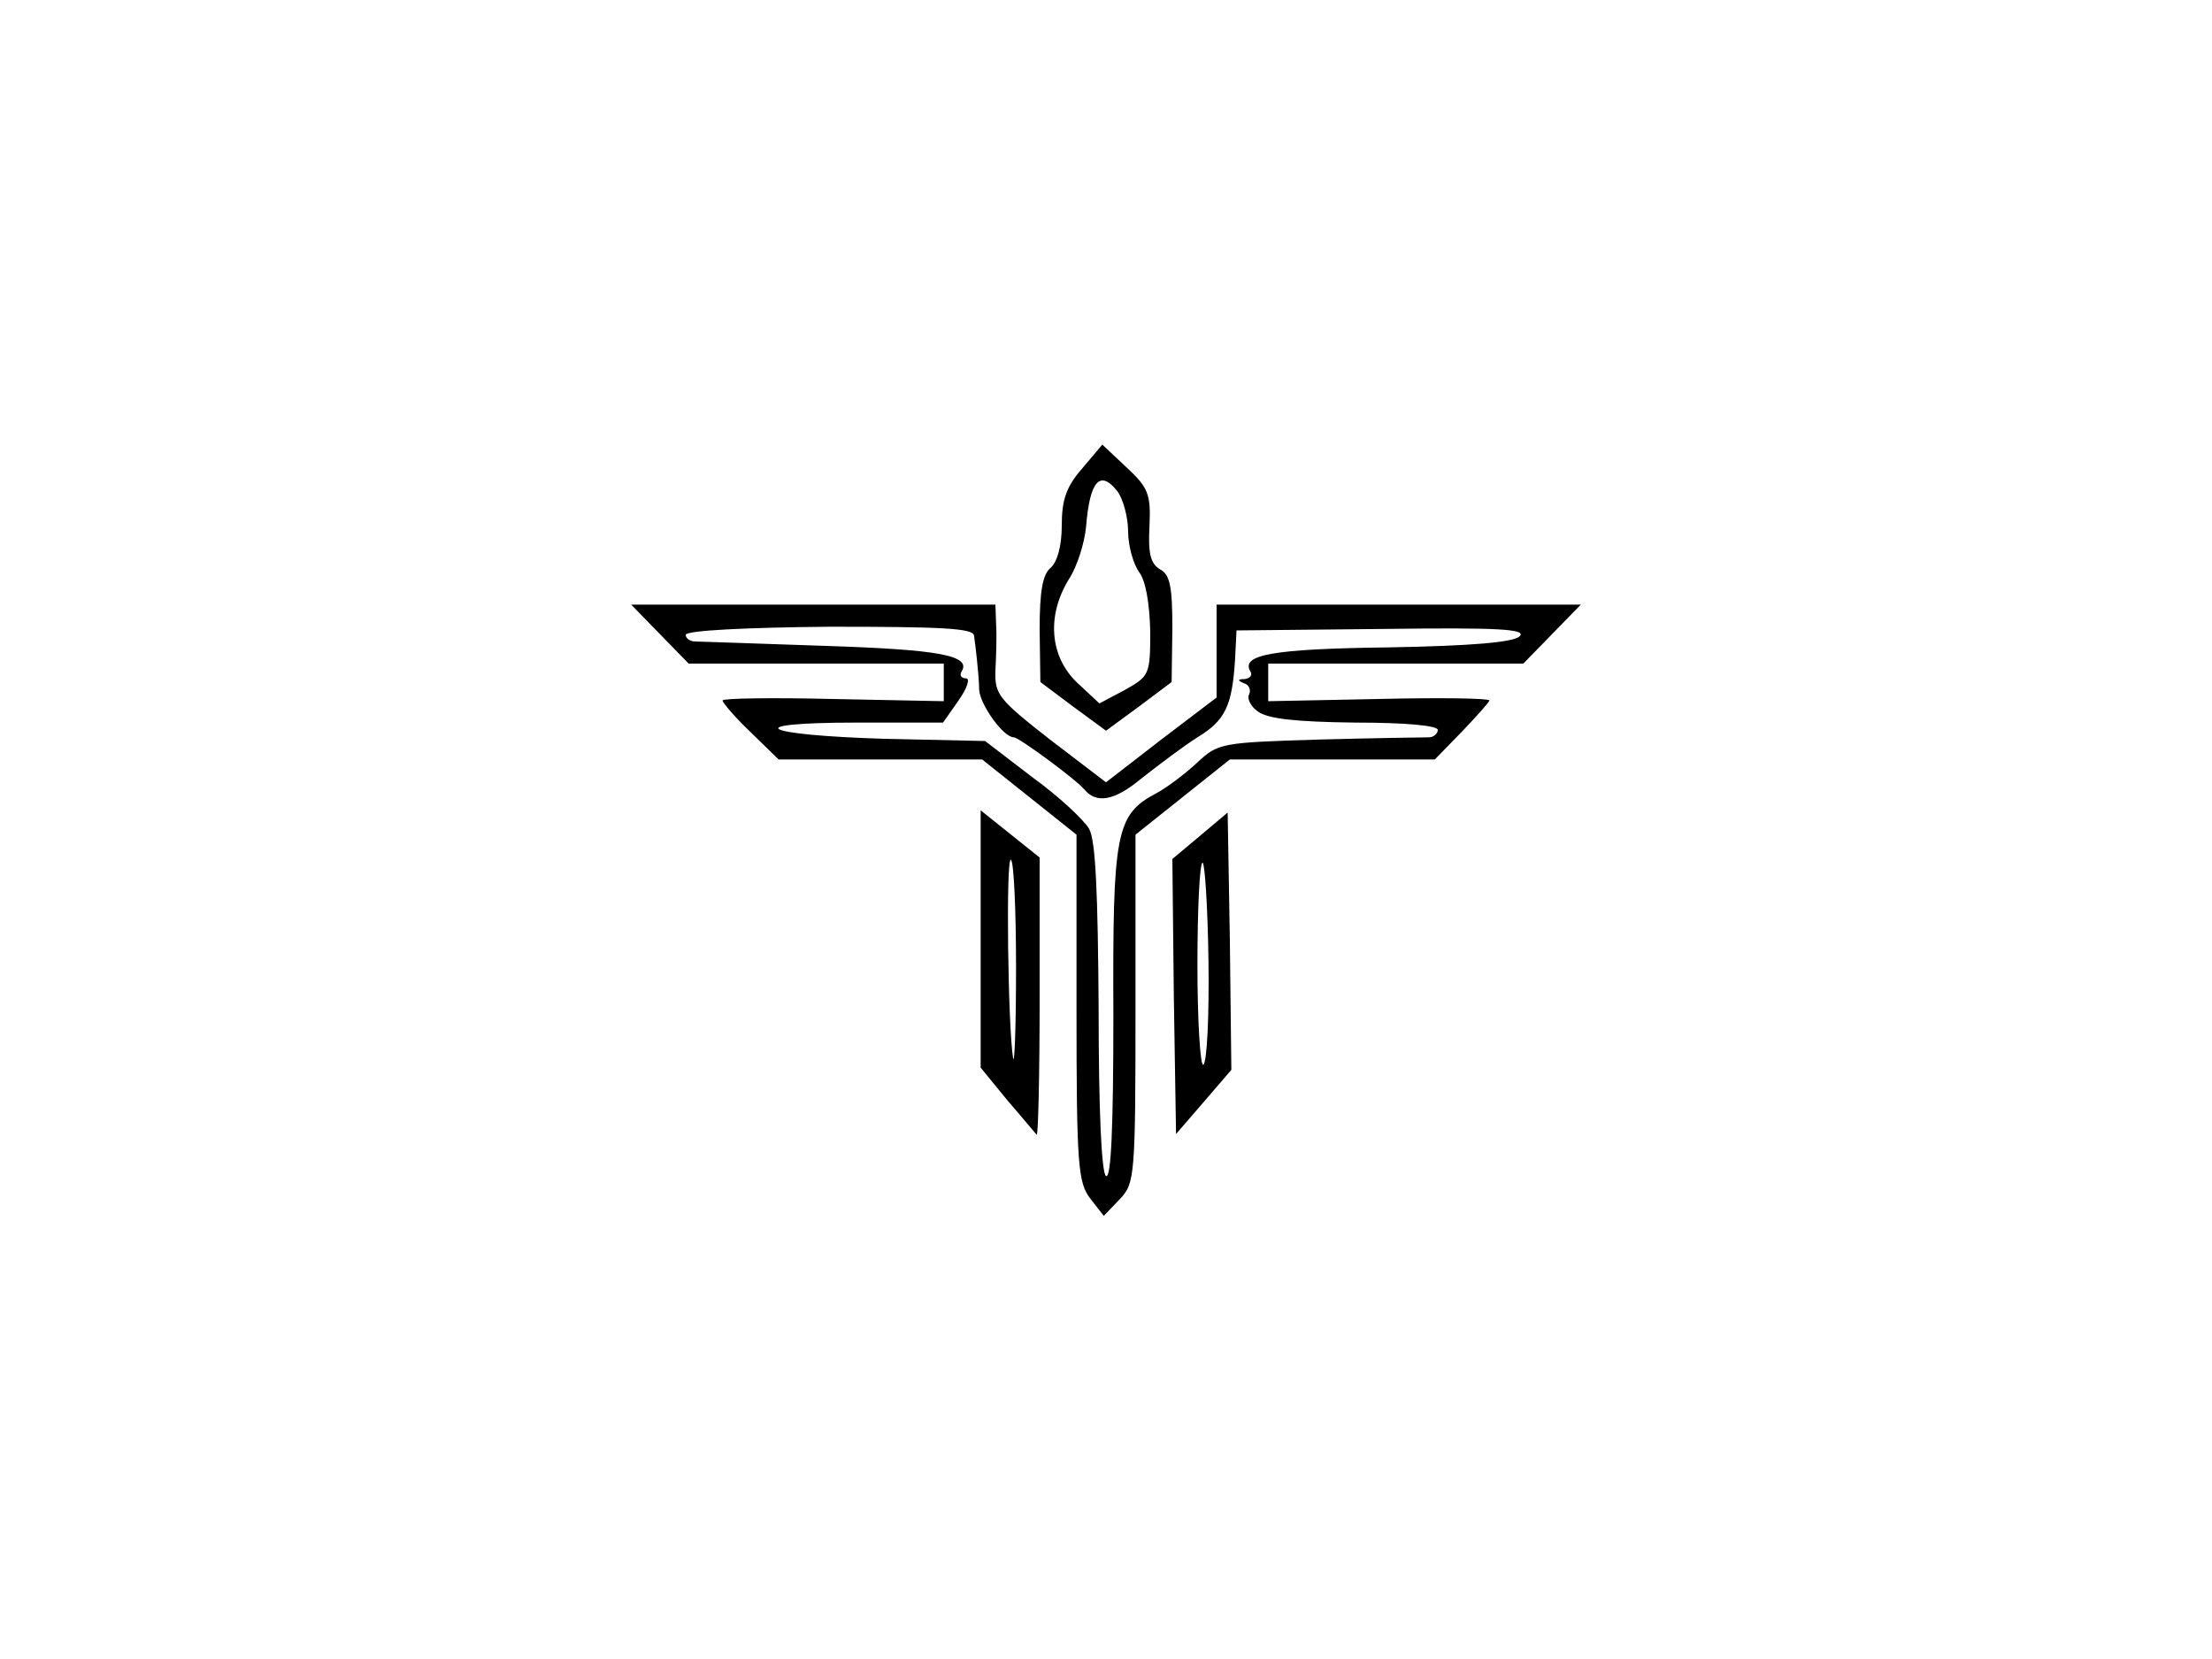 <?xml version="1.0" standalone="no"?>
<!DOCTYPE svg PUBLIC "-//W3C//DTD SVG 20010904//EN"
 "http://www.w3.org/TR/2001/REC-SVG-20010904/DTD/svg10.dtd">
<svg version="1.0" xmlns="http://www.w3.org/2000/svg"
 width="300pt" height="225pt" viewBox="0 0 300 225"
 preserveAspectRatio="xMidYMid meet">
<g transform="translate(0,225) scale(0.1,-0.1)"
fill="#000000" stroke="none">
<path d="M1468 1615 c-22 -25 -28 -43 -28 -78 0 -27 -6 -49 -15 -57 -11 -9
-15 -32 -15 -84 l1 -71 44 -33 45 -33 45 33 44 33 1 72 c0 57 -3 74 -17 81
-13 8 -16 22 -14 59 2 43 -2 52 -31 79 l-33 31 -27 -32z m48 -32 c7 -10 14
-34 14 -54 0 -19 7 -44 15 -55 9 -12 14 -42 15 -80 0 -59 -1 -61 -35 -80 l-34
-18 -31 29 c-36 35 -41 90 -10 140 11 17 21 49 23 71 5 62 19 78 43 47z"/>
<path d="M895 1390 l39 -40 173 0 173 0 0 -26 0 -25 -150 3 c-83 2 -150 1
-150 -2 0 -3 17 -23 38 -43 l38 -37 138 0 138 0 64 -51 64 -51 0 -235 c0 -214
2 -237 19 -259 l18 -23 22 23 c20 21 21 31 21 258 l0 236 64 51 64 51 139 0
139 0 37 38 c20 21 37 40 37 42 0 3 -67 4 -150 2 l-150 -3 0 25 0 26 173 0
173 0 39 40 39 40 -247 0 -247 0 0 -63 0 -63 -75 -57 -75 -58 -76 58 c-69 54
-75 61 -74 93 1 19 2 47 1 63 l-1 27 -247 0 -247 0 39 -40z m426 -2 c1 -7 3
-22 4 -33 1 -11 3 -29 3 -41 2 -21 33 -64 47 -64 7 0 84 -57 95 -70 17 -21 42
-16 79 15 23 18 56 43 75 55 38 23 47 43 51 105 l2 40 199 2 c155 2 195 0 185
-10 -8 -8 -64 -13 -178 -15 -158 -2 -201 -10 -187 -33 3 -5 -1 -9 -8 -10 -10
0 -10 -2 0 -6 6 -2 9 -9 6 -15 -3 -5 2 -16 12 -23 14 -10 51 -14 132 -15 68 0
112 -4 112 -10 0 -5 -6 -10 -12 -10 -7 0 -74 -1 -149 -3 -133 -4 -137 -5 -165
-31 -16 -15 -41 -34 -56 -42 -55 -29 -59 -54 -58 -301 0 -151 -3 -222 -10
-218 -6 4 -10 87 -10 228 -1 155 -4 228 -13 243 -7 12 -41 44 -77 70 l-64 49
-136 3 c-169 5 -200 22 -38 22 l117 0 21 30 c12 17 16 30 10 30 -6 0 -9 4 -6
9 14 22 -30 30 -184 35 -91 3 -171 6 -177 6 -7 0 -13 4 -13 9 0 6 83 10 195
11 152 0 195 -2 196 -12z"/>
<path d="M1330 976 l0 -174 36 -44 c20 -23 38 -45 40 -47 2 -2 4 81 4 186 l0
190 -40 32 -40 32 0 -175z m48 -38 c0 -79 -2 -134 -4 -123 -7 42 -10 273 -3
269 4 -2 7 -68 7 -146z"/>
<path d="M1627 1116 l-37 -31 2 -187 3 -186 38 44 37 43 -2 174 -3 175 -38
-32z m12 -170 c1 -74 -2 -137 -7 -140 -4 -3 -8 58 -8 135 0 76 3 139 7 139 3
0 7 -60 8 -134z"/>
</g>
</svg>

